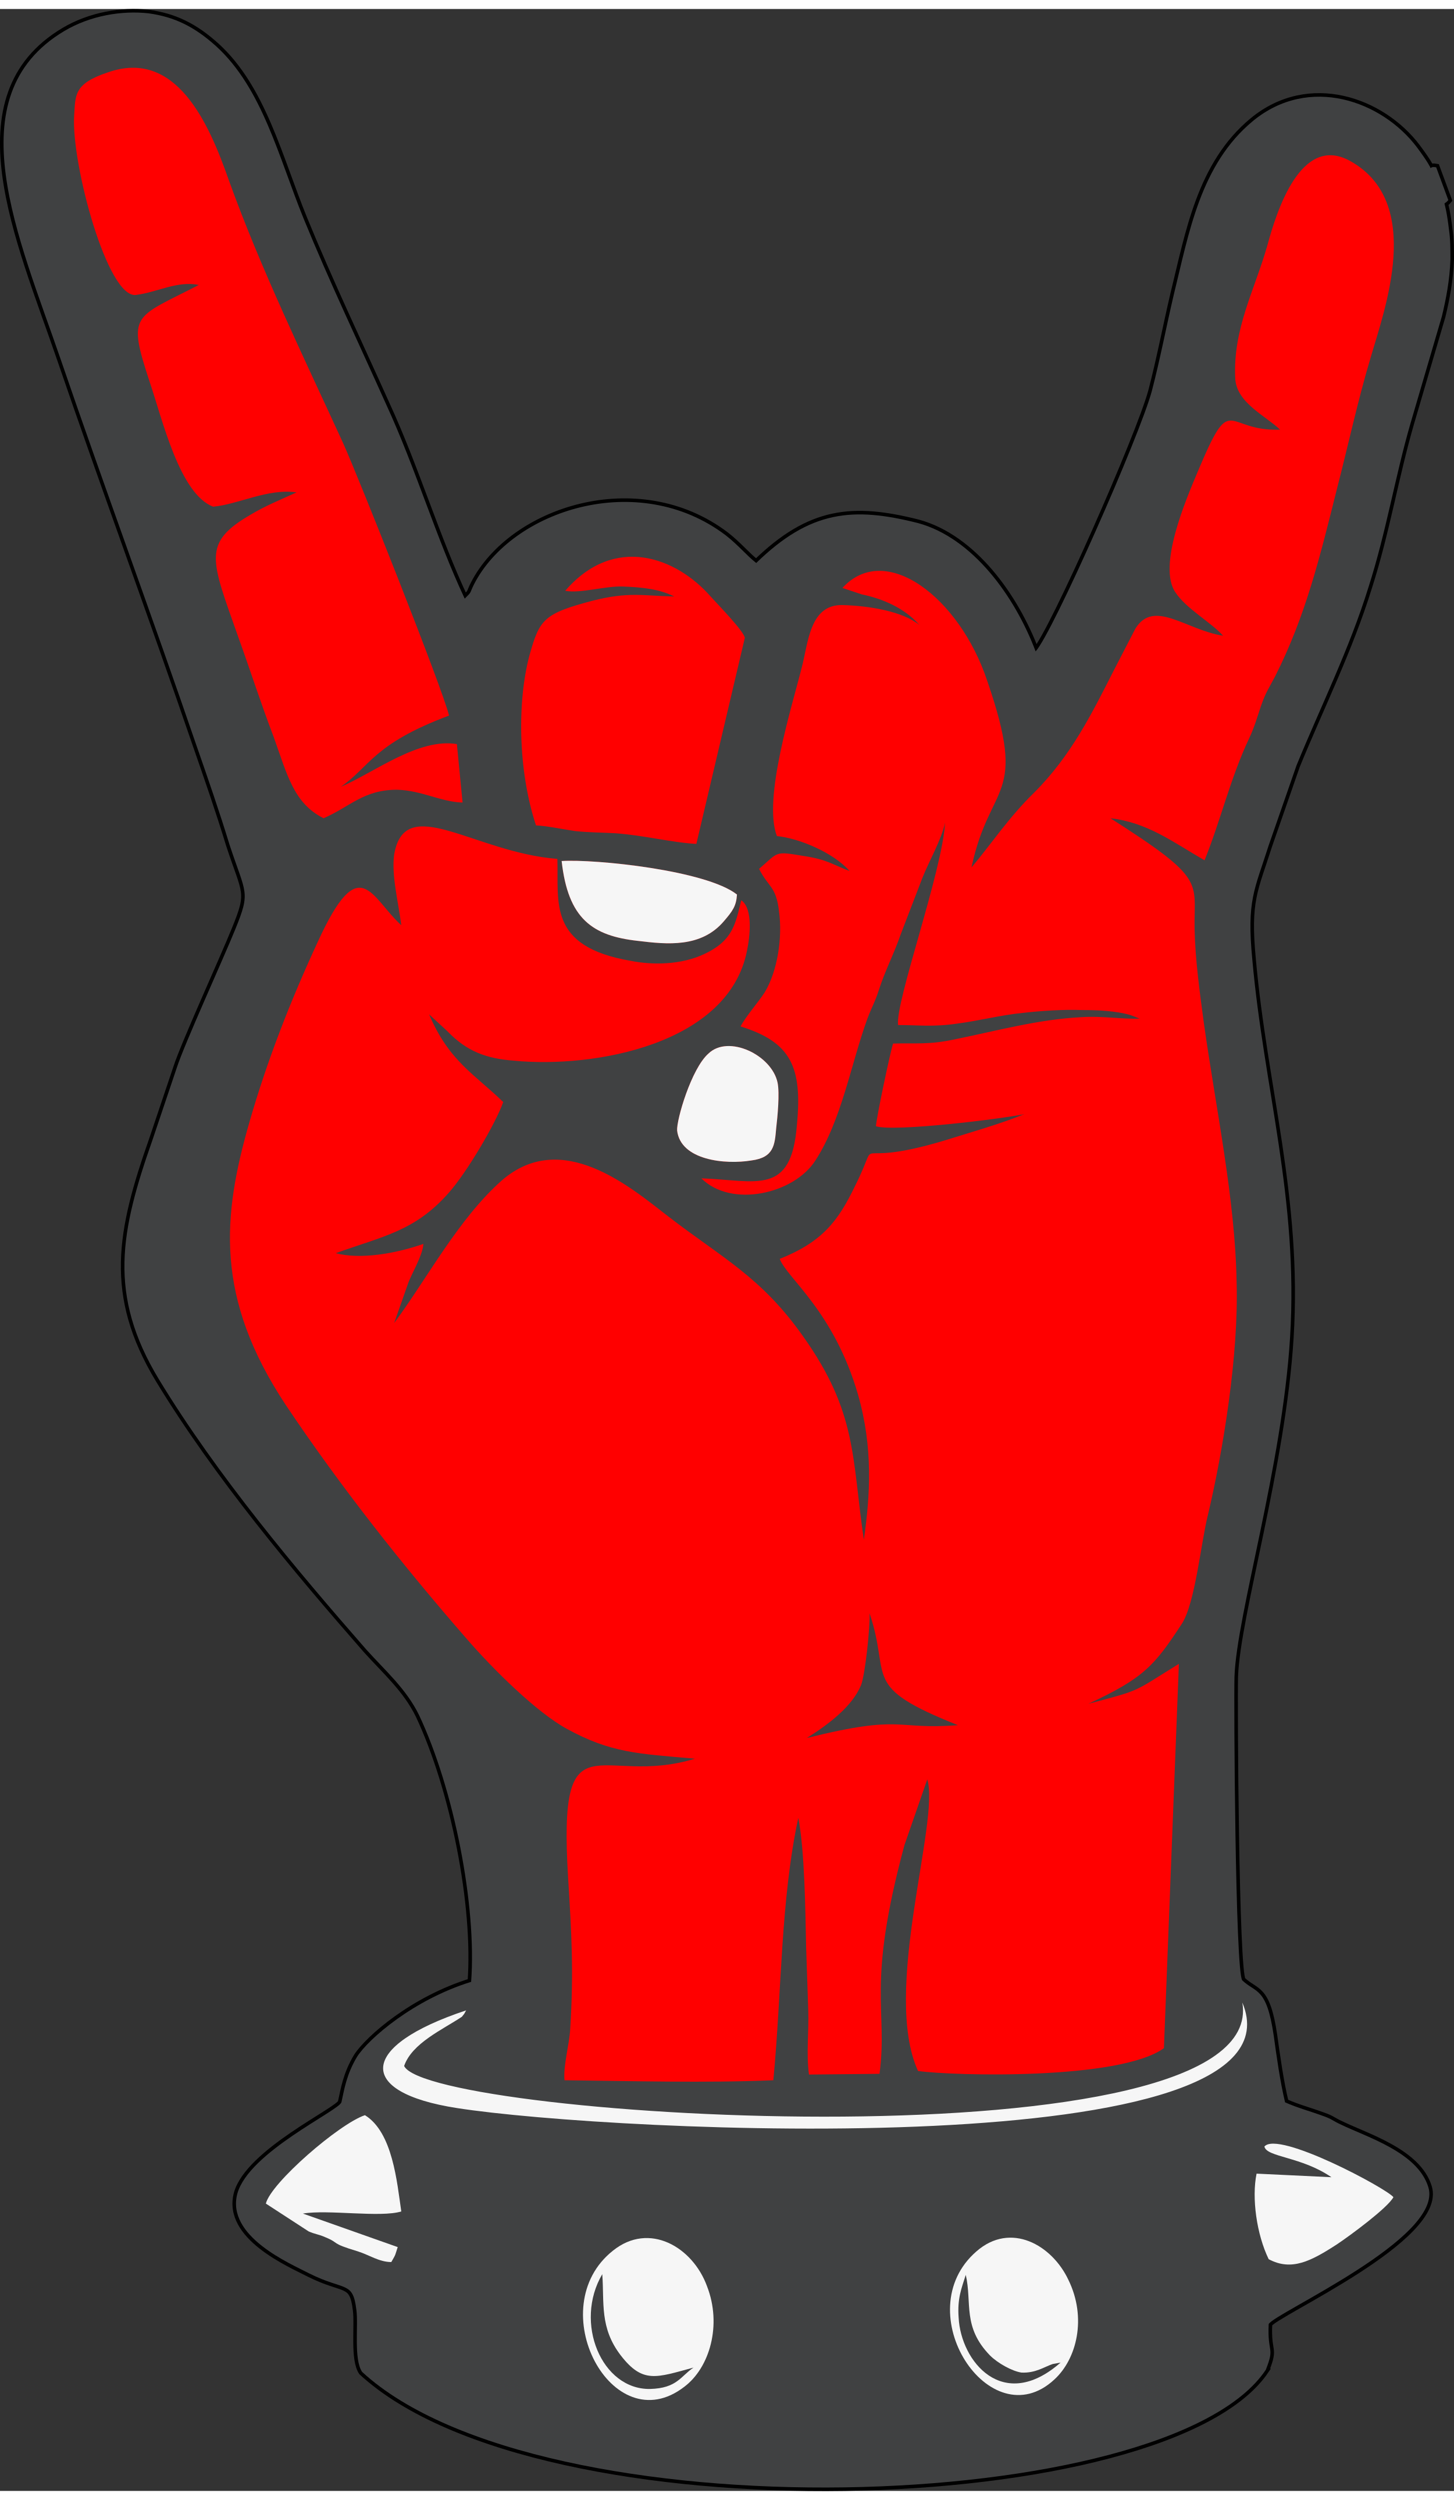 <?xml version="1.0" encoding="UTF-8"?>
<!DOCTYPE svg PUBLIC "-//W3C//DTD SVG 1.1//EN" "http://www.w3.org/Graphics/SVG/1.1/DTD/svg11.dtd">
<!-- Creator: CorelDRAW 2020 (64-Bit) -->
<svg xmlns="http://www.w3.org/2000/svg" xml:space="preserve" width="32px" height="55px" version="1.1" style="shape-rendering:geometricPrecision; text-rendering:geometricPrecision; image-rendering:optimizeQuality; fill-rule:evenodd; clip-rule:evenodd"
viewBox="0 0 20.4 34.81"
 xmlns:xlink="http://www.w3.org/1999/xlink"
 xmlns:xodm="http://www.corel.com/coreldraw/odm/2003">
 <rect x="0" y="0" width="20.4" height="34.81" fill="#333333" stroke="none"/>
 <defs>
  <style type="text/css">
   <![CDATA[
    .str0 {stroke:black;stroke-width:0.1;stroke-miterlimit:22.926}
    .fil2 {fill:#404142}
    .fil0 {fill:#99FFFF}
    .fil3 {fill:#F6F6F6}
    .fil1 {fill:red}
   ]]>
  </style>
 </defs>
 <g id="Layer_x0020_1">
  <g id="_2012670938800">
   <path class="fil0 str0" d="M17.96 5.9c-0.79,0.03 -0.67,-0.57 -1.16,0.6 -0.16,0.38 -0.56,1.31 -0.31,1.68 0.15,0.23 0.5,0.42 0.67,0.61 -0.52,-0.08 -0.97,-0.52 -1.23,-0.1l-0.3 0.58c-0.31,0.61 -0.6,1.2 -1.12,1.72 -0.36,0.35 -0.6,0.72 -0.88,1.05 0.26,-1.22 0.8,-0.94 0.22,-2.62 -0.39,-1.17 -1.43,-1.96 -2.03,-1.3l0.27 0.09c0.29,0.06 0.6,0.19 0.81,0.43 -0.23,-0.19 -0.7,-0.27 -1.08,-0.28 -0.46,-0.01 -0.48,0.53 -0.57,0.87 -0.14,0.56 -0.55,1.85 -0.35,2.37 0.31,0.03 0.79,0.23 1.02,0.49 -0.24,-0.09 -0.31,-0.16 -0.64,-0.21 -0.42,-0.07 -0.35,-0.06 -0.63,0.18 0.13,0.26 0.24,0.24 0.28,0.6 0.05,0.36 -0.02,0.83 -0.2,1.13 -0.09,0.14 -0.26,0.33 -0.34,0.48 0.71,0.22 0.87,0.57 0.79,1.39 -0.08,0.99 -0.56,0.77 -1.34,0.74 0.42,0.42 1.3,0.22 1.6,-0.25 0.37,-0.57 0.5,-1.36 0.73,-1.99 0.06,-0.16 0.11,-0.24 0.16,-0.4 0.09,-0.28 0.21,-0.5 0.31,-0.79l0.3 -0.78c0.09,-0.23 0.27,-0.54 0.32,-0.78 -0.04,0.69 -0.7,2.51 -0.66,2.84 0.28,0 0.49,0.03 0.83,-0.02 0.31,-0.04 0.61,-0.12 0.92,-0.15 0.26,-0.03 0.58,-0.05 0.83,-0.04 0.22,0 0.47,0.01 0.68,0.07l0.13 0.05c-0.26,0.01 -0.52,-0.04 -0.82,-0.02 -0.6,0.03 -1.18,0.19 -1.77,0.31 -0.37,0.08 -0.55,0.05 -0.87,0.06 -0.04,0.12 -0.24,1.07 -0.24,1.16 0.26,0.08 1.74,-0.1 2.08,-0.17 -0.34,0.14 -0.77,0.26 -1.12,0.37 -1.4,0.42 -0.86,-0.15 -1.25,0.63 -0.24,0.5 -0.46,0.79 -1.06,1.03 0.1,0.27 0.76,0.73 1.1,1.91 0.21,0.74 0.17,1.4 0.08,2.03 -0.17,-1.15 -0.09,-1.78 -0.85,-2.85 -0.59,-0.84 -1.15,-1.11 -1.9,-1.69 -0.53,-0.41 -1.49,-1.23 -2.33,-0.5 -0.61,0.54 -1.05,1.38 -1.51,2 0.07,-0.2 0.12,-0.34 0.19,-0.54 0.04,-0.13 0.21,-0.4 0.22,-0.57 -0.4,0.14 -0.89,0.22 -1.23,0.13 0.67,-0.24 1.11,-0.31 1.58,-0.84 0.26,-0.29 0.67,-0.99 0.77,-1.28 -0.4,-0.39 -0.76,-0.57 -1.04,-1.23l0.26 0.24c0.27,0.28 0.54,0.38 0.93,0.41 1.13,0.11 3.01,-0.23 3.27,-1.54 0.04,-0.19 0.09,-0.59 -0.08,-0.71 -0.08,0.32 -0.11,0.56 -0.51,0.75 -0.33,0.16 -0.74,0.16 -1.04,0.1 -1.17,-0.2 -1.01,-0.82 -1.03,-1.43 -1.17,-0.09 -2.14,-0.94 -2.29,-0.06 -0.04,0.29 0.06,0.67 0.1,0.99 -0.43,-0.39 -0.58,-1.06 -1.17,0.23 -0.38,0.82 -0.71,1.66 -0.96,2.53 -0.38,1.32 -0.49,2.46 0.51,3.97 0.77,1.15 1.65,2.26 2.53,3.27 0.38,0.44 0.99,1.04 1.41,1.27 0.62,0.34 1,0.35 1.8,0.42 -1.34,0.41 -1.92,-0.66 -1.78,1.66 0.05,0.81 0.08,1.33 0.03,2.13 -0.01,0.21 -0.1,0.52 -0.08,0.72 0.92,0.01 1.98,0.04 2.93,0 0.12,-1.26 0.1,-2.51 0.35,-3.68 0.09,0.45 0.1,1.32 0.11,1.81 0.01,0.31 0.02,0.59 0.03,0.89 0.01,0.31 -0.03,0.6 0.01,0.9l0.99 -0.01c0.12,-0.92 -0.19,-1.21 0.35,-3.21l0.32 -0.92c0.18,0.59 -0.64,2.97 -0.13,4.09 0.5,0.07 2.83,0.13 3.45,-0.32l0.21 -5.39c-0.65,0.4 -0.51,0.36 -1.27,0.56 0.78,-0.36 0.93,-0.54 1.31,-1.12 0.19,-0.29 0.27,-1.15 0.37,-1.54 0.21,-0.89 0.43,-2.23 0.4,-3.25 -0.02,-1.17 -0.29,-2.43 -0.46,-3.64 -0.06,-0.45 -0.12,-0.88 -0.13,-1.32 -0.01,-0.67 0.17,-0.69 -1.18,-1.55 0.52,0.06 0.87,0.33 1.32,0.59 0.23,-0.57 0.36,-1.15 0.63,-1.72 0.07,-0.15 0.11,-0.29 0.16,-0.44 0.07,-0.2 0.1,-0.23 0.2,-0.42 0.43,-0.85 0.63,-1.68 0.87,-2.64 0.16,-0.62 0.29,-1.23 0.47,-1.83 0.19,-0.66 0.76,-2.18 -0.29,-2.76 -0.69,-0.38 -1.03,0.71 -1.16,1.19 -0.18,0.63 -0.48,1.16 -0.45,1.85 0.01,0.35 0.42,0.53 0.63,0.73z"/>
   <path class="fil0 str0" d="M7.93 8.16c0.22,0.04 0.56,-0.07 0.81,-0.06 0.29,0.01 0.52,0.04 0.72,0.14 -0.44,-0.01 -0.64,-0.07 -1.15,0.06 -0.68,0.18 -0.74,0.26 -0.88,0.76 -0.17,0.63 -0.17,1.6 0.09,2.39 0.17,0.01 0.35,0.05 0.55,0.08 0.19,0.02 0.38,0.02 0.56,0.03 0.41,0.03 0.79,0.13 1.14,0.15l0.68 -2.89c-0.01,-0.09 -0.38,-0.47 -0.48,-0.58 -0.48,-0.55 -1.35,-0.88 -2.04,-0.08z"/>
   <path class="fil0 str0" d="M2.79 3.87c-0.91,0.47 -1.01,0.39 -0.69,1.36 0.18,0.53 0.42,1.57 0.89,1.75 0.35,-0.03 0.77,-0.26 1.17,-0.2 -0.22,0.1 -0.44,0.19 -0.64,0.31 -0.69,0.4 -0.56,0.63 -0.18,1.71 0.17,0.47 0.32,0.94 0.5,1.41 0.19,0.53 0.28,0.93 0.7,1.14 0.37,-0.16 0.56,-0.4 1.03,-0.4 0.35,0.01 0.61,0.17 0.92,0.18l-0.08 -0.82c-0.54,-0.09 -1.16,0.4 -1.63,0.6 0.41,-0.28 0.45,-0.6 1.52,-1 -0.08,-0.35 -1.28,-3.37 -1.49,-3.83 -0.55,-1.2 -1.15,-2.43 -1.6,-3.68 -0.28,-0.8 -0.74,-1.85 -1.7,-1.51 -0.48,0.16 -0.45,0.32 -0.47,0.61 -0.04,0.67 0.47,2.57 0.87,2.51 0.31,-0.04 0.57,-0.2 0.88,-0.14z"/>
   <path class="fil0 str0" d="M10.34 12.42c-0.43,-0.34 -1.99,-0.5 -2.46,-0.47 0.09,0.81 0.43,1.05 1.07,1.12 0.41,0.05 0.89,0.1 1.21,-0.28 0.12,-0.14 0.17,-0.21 0.18,-0.37z"/>
   <path class="fil0 str0" d="M9.94 14.65c-0.24,0.21 -0.45,0.93 -0.44,1.08 0.05,0.42 0.68,0.48 1.04,0.42 0.32,-0.04 0.33,-0.22 0.35,-0.45 0.02,-0.17 0.05,-0.49 0.02,-0.64 -0.08,-0.39 -0.69,-0.68 -0.97,-0.41z"/>
   <path class="fil1 str0" d="M17.76 33.11c0.13,-0.33 0.02,-0.22 0.04,-0.64 0.07,-0.15 2.46,-1.21 2.24,-1.92 -0.15,-0.49 -0.86,-0.7 -1.23,-0.88 -0.11,-0.05 -0.13,-0.08 -0.25,-0.12 -0.19,-0.07 -0.35,-0.11 -0.53,-0.19 -0.07,-0.29 -0.12,-0.65 -0.16,-0.94 -0.1,-0.68 -0.25,-0.59 -0.44,-0.77 -0.1,-0.1 -0.12,-3.93 -0.11,-4.26 0.03,-0.87 0.67,-2.95 0.78,-4.76 0.12,-1.95 -0.37,-3.5 -0.53,-5.3 -0.08,-0.83 0.03,-0.97 0.23,-1.6l0.39 -1.12c0.34,-0.83 0.74,-1.63 1.01,-2.5 0.25,-0.78 0.37,-1.54 0.59,-2.3l0.44 -1.5c0.06,-0.25 0.11,-0.51 0.12,-0.8 0,-0.13 0,-0.28 -0.02,-0.41 -0.06,-0.51 -0.1,-0.31 -0.01,-0.42l-0.17 -0.46c-0.17,-0.03 0.05,0.15 -0.27,-0.28 -0.49,-0.65 -1.51,-1.02 -2.3,-0.37 -0.74,0.61 -0.9,1.58 -1.11,2.43 -0.11,0.47 -0.19,0.9 -0.31,1.36 -0.17,0.63 -1.39,3.39 -1.63,3.65 -0.29,-0.77 -0.88,-1.59 -1.65,-1.8 -0.91,-0.23 -1.51,-0.18 -2.27,0.56 -0.14,-0.11 -0.25,-0.25 -0.43,-0.39 -1.23,-0.93 -3,-0.35 -3.53,0.69 -0.07,0.14 -0.02,0.09 -0.13,0.2 -0.4,-0.85 -0.69,-1.83 -1.1,-2.72 -0.39,-0.87 -0.8,-1.73 -1.16,-2.61 -0.35,-0.86 -0.58,-1.83 -1.23,-2.42 -0.3,-0.27 -0.58,-0.41 -0.95,-0.46 -0.37,-0.04 -0.81,0.03 -1.18,0.25 -1.54,0.92 -0.63,2.91 -0.05,4.6 0.62,1.81 1.29,3.62 1.91,5.43 0.16,0.46 0.32,0.92 0.46,1.38 0.23,0.7 0.3,0.65 0.08,1.19 -0.17,0.42 -0.71,1.6 -0.82,1.94l-0.34 1.01c-0.45,1.28 -0.63,2.17 0.09,3.36 0.82,1.35 1.93,2.67 2.91,3.79 0.26,0.29 0.56,0.55 0.74,0.92 0.49,1.04 0.81,2.67 0.73,3.74 -0.81,0.25 -1.44,0.8 -1.6,1.05 -0.15,0.25 -0.18,0.46 -0.22,0.64 -0.04,0.12 -1.3,0.7 -1.46,1.28 -0.16,0.6 0.74,0.98 1.01,1.12 0.5,0.25 0.61,0.1 0.66,0.51 0.03,0.22 -0.04,0.69 0.08,0.87 2.51,2.31 11.32,2.02 12.68,-0.03z"/>
   <path class="fil2" d="M17.76 33.11c0.13,-0.33 0.02,-0.22 0.04,-0.64 0.07,-0.15 2.46,-1.21 2.24,-1.92 -0.15,-0.49 -0.86,-0.7 -1.23,-0.88 -0.11,-0.05 -0.13,-0.08 -0.25,-0.12 -0.19,-0.07 -0.35,-0.11 -0.53,-0.19 -0.07,-0.29 -0.12,-0.65 -0.16,-0.94 -0.1,-0.68 -0.25,-0.59 -0.44,-0.77 -0.1,-0.1 -0.12,-3.93 -0.11,-4.26 0.03,-0.87 0.67,-2.95 0.78,-4.76 0.12,-1.95 -0.37,-3.5 -0.53,-5.3 -0.08,-0.83 0.03,-0.97 0.23,-1.6l0.39 -1.12c0.34,-0.83 0.74,-1.63 1.01,-2.5 0.25,-0.78 0.37,-1.54 0.59,-2.3l0.44 -1.5c0.06,-0.25 0.11,-0.51 0.12,-0.8 0,-0.13 0,-0.28 -0.02,-0.41 -0.06,-0.51 -0.1,-0.31 -0.01,-0.42l-0.17 -0.46c-0.17,-0.03 0.05,0.15 -0.27,-0.28 -0.49,-0.65 -1.51,-1.02 -2.3,-0.37 -0.74,0.61 -0.9,1.58 -1.11,2.43 -0.11,0.47 -0.19,0.9 -0.31,1.36 -0.17,0.63 -1.39,3.39 -1.63,3.65 -0.29,-0.77 -0.88,-1.59 -1.65,-1.8 -0.91,-0.23 -1.51,-0.18 -2.27,0.56 -0.14,-0.11 -0.25,-0.25 -0.43,-0.39 -1.23,-0.93 -3,-0.35 -3.53,0.69 -0.07,0.14 -0.02,0.09 -0.13,0.2 -0.4,-0.85 -0.69,-1.83 -1.1,-2.72 -0.39,-0.87 -0.8,-1.73 -1.16,-2.61 -0.35,-0.86 -0.58,-1.83 -1.23,-2.42 -0.3,-0.27 -0.58,-0.41 -0.95,-0.46 -0.37,-0.04 -0.81,0.03 -1.18,0.25 -1.54,0.92 -0.63,2.91 -0.05,4.6 0.62,1.81 1.29,3.62 1.91,5.43 0.16,0.46 0.32,0.92 0.46,1.38 0.23,0.7 0.3,0.65 0.08,1.19 -0.17,0.42 -0.71,1.6 -0.82,1.94l-0.34 1.01c-0.45,1.28 -0.63,2.17 0.09,3.36 0.82,1.35 1.93,2.67 2.91,3.79 0.26,0.29 0.56,0.55 0.74,0.92 0.49,1.04 0.81,2.67 0.73,3.74 -0.81,0.25 -1.44,0.8 -1.6,1.05 -0.15,0.25 -0.18,0.46 -0.22,0.64 -0.04,0.12 -1.3,0.7 -1.46,1.28 -0.16,0.6 0.74,0.98 1.01,1.12 0.5,0.25 0.61,0.1 0.66,0.51 0.03,0.22 -0.04,0.69 0.08,0.87 2.51,2.31 11.32,2.02 12.68,-0.03zm-7.82 -18.46c-0.24,0.21 -0.45,0.93 -0.44,1.08 0.05,0.42 0.68,0.48 1.04,0.42 0.32,-0.04 0.33,-0.22 0.35,-0.45 0.02,-0.17 0.05,-0.49 0.02,-0.64 -0.08,-0.39 -0.69,-0.68 -0.97,-0.41zm0.4 -2.23c-0.43,-0.34 -1.99,-0.5 -2.46,-0.47 0.09,0.81 0.43,1.05 1.07,1.12 0.41,0.05 0.89,0.1 1.21,-0.28 0.12,-0.14 0.17,-0.21 0.18,-0.37zm-7.55 -8.55c-0.91,0.47 -1.01,0.39 -0.69,1.36 0.18,0.53 0.42,1.57 0.89,1.75 0.35,-0.03 0.77,-0.26 1.17,-0.2 -0.22,0.1 -0.44,0.19 -0.64,0.31 -0.69,0.4 -0.56,0.63 -0.18,1.71 0.17,0.47 0.32,0.94 0.5,1.41 0.19,0.53 0.28,0.93 0.7,1.14 0.37,-0.16 0.56,-0.4 1.03,-0.4 0.35,0.01 0.61,0.17 0.92,0.18l-0.08 -0.82c-0.54,-0.09 -1.16,0.4 -1.63,0.6 0.41,-0.28 0.45,-0.6 1.52,-1 -0.08,-0.35 -1.28,-3.37 -1.49,-3.83 -0.55,-1.2 -1.15,-2.43 -1.6,-3.68 -0.28,-0.8 -0.74,-1.85 -1.7,-1.51 -0.48,0.16 -0.45,0.32 -0.47,0.61 -0.04,0.67 0.47,2.57 0.87,2.51 0.31,-0.04 0.57,-0.2 0.88,-0.14zm5.14 4.29c0.22,0.04 0.56,-0.07 0.81,-0.06 0.29,0.01 0.52,0.04 0.72,0.14 -0.44,-0.01 -0.64,-0.07 -1.15,0.06 -0.68,0.18 -0.74,0.26 -0.88,0.76 -0.17,0.63 -0.17,1.6 0.09,2.39 0.17,0.01 0.35,0.05 0.55,0.08 0.19,0.02 0.38,0.02 0.56,0.03 0.41,0.03 0.79,0.13 1.14,0.15l0.68 -2.89c-0.01,-0.09 -0.38,-0.47 -0.48,-0.58 -0.48,-0.55 -1.35,-0.88 -2.04,-0.08zm10.03 -2.26c-0.79,0.03 -0.67,-0.57 -1.16,0.6 -0.16,0.38 -0.56,1.31 -0.31,1.68 0.15,0.23 0.5,0.42 0.67,0.61 -0.52,-0.08 -0.97,-0.52 -1.23,-0.1l-0.3 0.58c-0.31,0.61 -0.6,1.2 -1.12,1.72 -0.36,0.35 -0.6,0.72 -0.88,1.05 0.26,-1.22 0.8,-0.94 0.22,-2.62 -0.39,-1.17 -1.43,-1.96 -2.03,-1.3l0.27 0.09c0.29,0.06 0.6,0.19 0.81,0.43 -0.23,-0.19 -0.7,-0.27 -1.08,-0.28 -0.46,-0.01 -0.48,0.53 -0.57,0.87 -0.14,0.56 -0.55,1.85 -0.35,2.37 0.31,0.03 0.79,0.23 1.02,0.49 -0.24,-0.09 -0.31,-0.16 -0.64,-0.21 -0.42,-0.07 -0.35,-0.06 -0.63,0.18 0.13,0.26 0.24,0.24 0.28,0.6 0.05,0.36 -0.02,0.83 -0.2,1.13 -0.09,0.14 -0.26,0.33 -0.34,0.48 0.71,0.22 0.87,0.57 0.79,1.39 -0.08,0.99 -0.56,0.77 -1.34,0.74 0.42,0.42 1.3,0.22 1.6,-0.25 0.37,-0.57 0.5,-1.36 0.73,-1.99 0.06,-0.16 0.11,-0.24 0.16,-0.4 0.09,-0.28 0.21,-0.5 0.31,-0.79l0.3 -0.78c0.09,-0.23 0.27,-0.54 0.32,-0.78 -0.04,0.69 -0.7,2.51 -0.66,2.84 0.28,0 0.49,0.03 0.83,-0.02 0.31,-0.04 0.61,-0.12 0.92,-0.15 0.26,-0.03 0.58,-0.05 0.83,-0.04 0.22,0 0.47,0.01 0.68,0.07l0.13 0.05c-0.26,0.01 -0.52,-0.04 -0.82,-0.02 -0.6,0.03 -1.18,0.19 -1.77,0.31 -0.37,0.08 -0.55,0.05 -0.87,0.06 -0.04,0.12 -0.24,1.07 -0.24,1.16 0.26,0.08 1.74,-0.1 2.08,-0.17 -0.34,0.14 -0.77,0.26 -1.12,0.37 -1.4,0.42 -0.86,-0.15 -1.25,0.63 -0.24,0.5 -0.46,0.79 -1.06,1.03 0.1,0.27 0.76,0.73 1.1,1.91 0.21,0.74 0.17,1.4 0.08,2.03 -0.17,-1.15 -0.09,-1.78 -0.85,-2.85 -0.59,-0.84 -1.15,-1.11 -1.9,-1.69 -0.53,-0.41 -1.49,-1.23 -2.33,-0.5 -0.61,0.54 -1.05,1.38 -1.51,2 0.07,-0.2 0.12,-0.34 0.19,-0.54 0.04,-0.13 0.21,-0.4 0.22,-0.57 -0.4,0.14 -0.89,0.22 -1.23,0.13 0.67,-0.24 1.11,-0.31 1.58,-0.84 0.26,-0.29 0.67,-0.99 0.77,-1.28 -0.4,-0.39 -0.76,-0.57 -1.04,-1.23l0.26 0.24c0.27,0.28 0.54,0.38 0.93,0.41 1.13,0.11 3.01,-0.23 3.27,-1.54 0.04,-0.19 0.09,-0.59 -0.08,-0.71 -0.08,0.32 -0.11,0.56 -0.51,0.75 -0.33,0.16 -0.74,0.16 -1.04,0.1 -1.17,-0.2 -1.01,-0.82 -1.03,-1.43 -1.17,-0.09 -2.14,-0.94 -2.29,-0.06 -0.04,0.29 0.06,0.67 0.1,0.99 -0.43,-0.39 -0.58,-1.06 -1.17,0.23 -0.38,0.82 -0.71,1.66 -0.96,2.53 -0.38,1.32 -0.49,2.46 0.51,3.97 0.77,1.15 1.65,2.26 2.53,3.27 0.38,0.44 0.99,1.04 1.41,1.27 0.62,0.34 1,0.35 1.8,0.42 -1.34,0.41 -1.92,-0.66 -1.78,1.66 0.05,0.81 0.08,1.33 0.03,2.13 -0.01,0.21 -0.1,0.52 -0.08,0.72 0.92,0.01 1.98,0.04 2.93,0 0.12,-1.26 0.1,-2.51 0.35,-3.68 0.09,0.45 0.1,1.32 0.11,1.81 0.01,0.31 0.02,0.59 0.03,0.89 0.01,0.31 -0.03,0.6 0.01,0.9l0.99 -0.01c0.12,-0.92 -0.19,-1.21 0.35,-3.21l0.32 -0.92c0.18,0.59 -0.64,2.97 -0.13,4.09 0.5,0.07 2.83,0.13 3.45,-0.32l0.21 -5.39c-0.65,0.4 -0.51,0.36 -1.27,0.56 0.78,-0.36 0.93,-0.54 1.31,-1.12 0.19,-0.29 0.27,-1.15 0.37,-1.54 0.21,-0.89 0.43,-2.23 0.4,-3.25 -0.02,-1.17 -0.29,-2.43 -0.46,-3.64 -0.06,-0.45 -0.12,-0.88 -0.13,-1.32 -0.01,-0.67 0.17,-0.69 -1.18,-1.55 0.52,0.06 0.87,0.33 1.32,0.59 0.23,-0.57 0.36,-1.15 0.63,-1.72 0.07,-0.15 0.11,-0.29 0.16,-0.44 0.07,-0.2 0.1,-0.23 0.2,-0.42 0.43,-0.85 0.63,-1.68 0.87,-2.64 0.16,-0.62 0.29,-1.23 0.47,-1.83 0.19,-0.66 0.76,-2.18 -0.29,-2.76 -0.69,-0.38 -1.03,0.71 -1.16,1.19 -0.18,0.63 -0.48,1.16 -0.45,1.85 0.01,0.35 0.42,0.53 0.63,0.73z"/>
   <path class="fil3" d="M13.7 31.45c-0.98,0.85 0.19,2.63 1.09,1.8 0.32,-0.29 0.46,-0.87 0.2,-1.4 -0.23,-0.49 -0.81,-0.82 -1.29,-0.4z"/>
   <path class="fil3" d="M8.6 31.44c-1.01,0.8 -0.01,2.69 1,1.91 0.36,-0.27 0.53,-0.87 0.32,-1.41 -0.2,-0.55 -0.81,-0.91 -1.32,-0.5z"/>
   <path class="fil3" d="M17.43 27.96c0.4,2.34 -11.41,1.63 -11.76,0.89 0.11,-0.32 0.54,-0.51 0.81,-0.69 0.05,-0.06 0.03,-0.04 0.06,-0.09 -1.51,0.5 -1.55,1.15 -0.13,1.37 2.17,0.34 11.99,0.82 11.02,-1.48z"/>
   <path class="fil3" d="M10.34 12.42c-0.43,-0.34 -1.99,-0.5 -2.46,-0.47 0.09,0.81 0.43,1.05 1.07,1.12 0.41,0.05 0.89,0.1 1.21,-0.28 0.12,-0.14 0.17,-0.21 0.18,-0.37z"/>
   <path class="fil3" d="M3.73 30.78l0.6 0.39c0.09,0.04 0.14,0.04 0.23,0.08 0.22,0.09 0.06,0.08 0.46,0.2 0.16,0.05 0.3,0.15 0.47,0.15 0.07,-0.12 0.05,-0.09 0.09,-0.21l-1.33 -0.47c0.35,-0.06 1.09,0.06 1.38,-0.03 -0.06,-0.41 -0.12,-1.11 -0.51,-1.35 -0.36,0.12 -1.32,0.95 -1.39,1.24z"/>
   <path class="fil3" d="M17.74 29.98c0.03,0.15 0.52,0.14 0.94,0.43l-1.05 -0.05c-0.07,0.34 0,0.85 0.17,1.2 0.32,0.17 0.59,0.03 0.96,-0.21 0.18,-0.12 0.71,-0.51 0.79,-0.66 -0.09,-0.12 -1.62,-0.94 -1.81,-0.71z"/>
   <path class="fil3" d="M9.94 14.65c-0.24,0.21 -0.45,0.93 -0.44,1.08 0.05,0.42 0.68,0.48 1.04,0.42 0.32,-0.04 0.33,-0.22 0.35,-0.45 0.02,-0.17 0.05,-0.49 0.02,-0.64 -0.08,-0.39 -0.69,-0.68 -0.97,-0.41z"/>
   <path class="fil2" d="M11.32 24.25c1.37,-0.34 1.22,-0.11 2.12,-0.18 -1.38,-0.55 -0.93,-0.65 -1.24,-1.57 0.01,0.18 -0.06,0.86 -0.12,1.01 -0.12,0.29 -0.44,0.54 -0.76,0.74z"/>
   <path class="fil2" d="M14.88 33.01l-0.11 0.02c-0.12,0.04 -0.24,0.13 -0.44,0.12 -0.13,-0.02 -0.33,-0.13 -0.44,-0.24 -0.39,-0.4 -0.25,-0.74 -0.34,-1.13 -0.06,0.19 -0.12,0.33 -0.1,0.6 0.03,0.61 0.62,1.34 1.43,0.63z"/>
   <path class="fil2" d="M9.73 33.08c-0.52,0.14 -0.71,0.23 -1.02,-0.17 -0.3,-0.39 -0.23,-0.74 -0.26,-1.14 -0.4,0.68 -0.01,1.62 0.67,1.61 0.38,-0.01 0.43,-0.18 0.61,-0.3z"/>
  </g>
 </g>
</svg>
